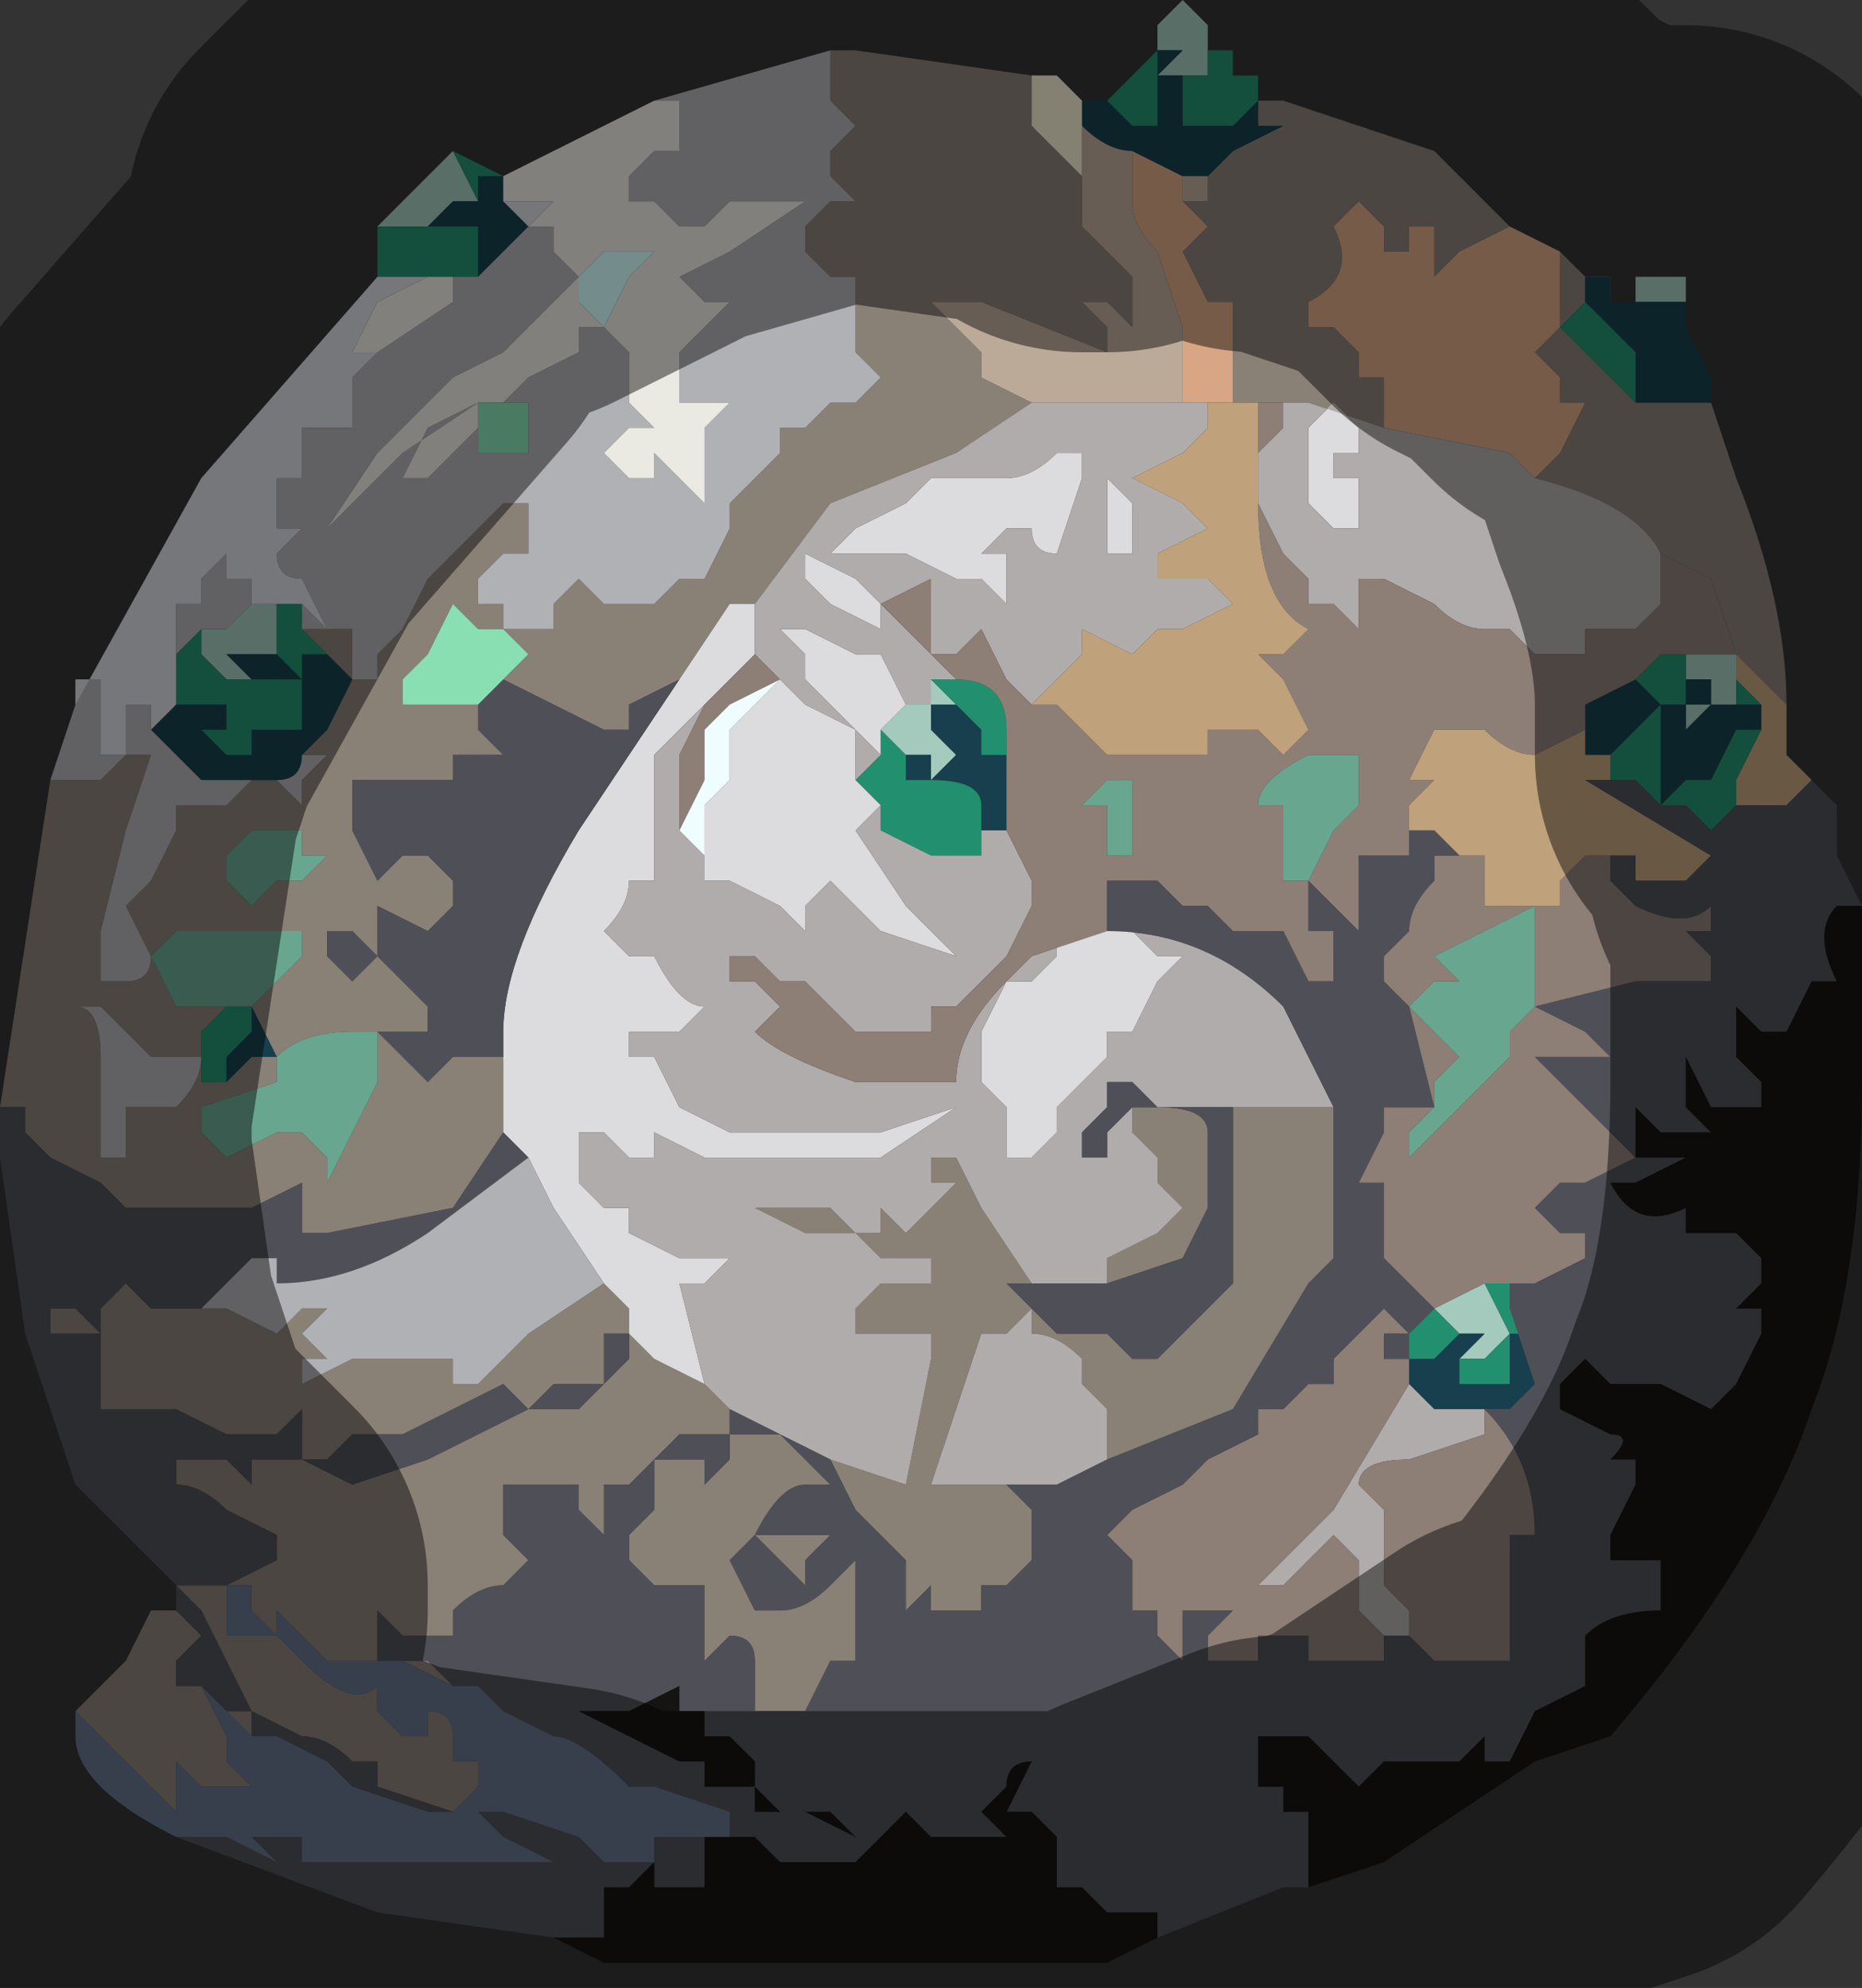 <?xml version="1.0" encoding="UTF-8" standalone="no"?>
<svg xmlns:xlink="http://www.w3.org/1999/xlink" height="3.95px" width="3.7px" xmlns="http://www.w3.org/2000/svg">
  <rect width="100%" height="100%" fill="#333333" stroke="none"/>
  <g transform="matrix(1.0, 0.0, 0.0, 1.0, 1.85, 2.0)">
    <path d="M0.65 -1.8 L0.7 -1.8 1.0 -1.7 1.1 -1.6 1.15 -1.55 1.15 -1.55 1.05 -1.5 1.0 -1.45 1.0 -1.5 1.0 -1.55 0.95 -1.55 0.95 -1.5 0.9 -1.5 0.9 -1.55 0.9 -1.55 0.85 -1.6 0.8 -1.55 0.8 -1.55 Q0.85 -1.45 0.75 -1.4 L0.75 -1.35 0.8 -1.35 0.85 -1.3 0.85 -1.25 0.9 -1.25 0.9 -1.15 0.75 -1.2 0.75 -1.2 0.7 -1.2 0.65 -1.2 0.6 -1.2 0.6 -1.25 0.6 -1.4 0.55 -1.4 0.5 -1.5 0.55 -1.55 0.5 -1.6 0.5 -1.6 0.55 -1.6 0.55 -1.65 0.6 -1.7 0.7 -1.75 0.65 -1.75 0.65 -1.8 M1.25 -1.5 L1.35 -1.4 1.35 -1.45 1.3 -1.45 1.3 -1.4 1.25 -1.35 1.3 -1.3 1.35 -1.25 Q1.35 -1.25 1.4 -1.2 L1.4 -1.2 1.5 -1.2 1.5 -1.2 1.55 -1.2 1.6 -1.05 Q1.7 -0.8 1.7 -0.6 L1.6 -0.7 1.55 -0.85 1.45 -0.9 Q1.4 -1.0 1.2 -1.05 L1.25 -1.1 1.3 -1.2 1.25 -1.2 1.25 -1.2 1.25 -1.25 1.2 -1.3 1.25 -1.35 1.25 -1.45 1.25 -1.5 M-1.7 1.4 L-1.6 1.3 -1.55 1.2 -1.5 1.2 -1.5 1.2 -1.45 1.25 -1.5 1.3 -1.5 1.35 -1.45 1.35 -1.45 1.35 -1.4 1.45 -1.4 1.5 -1.35 1.55 -1.4 1.55 -1.45 1.55 -1.5 1.5 -1.5 1.55 -1.5 1.6 -1.55 1.55 -1.6 1.5 -1.6 1.5 -1.65 1.45 -1.65 1.45 -1.7 1.4 -1.7 1.4 M-1.5 1.15 L-1.5 1.15 -1.5 1.15 -1.4 1.15 -1.3 1.1 -1.3 1.05 -1.4 1.0 Q-1.45 0.95 -1.5 0.95 L-1.5 0.9 -1.45 0.9 -1.4 0.9 -1.35 0.95 -1.35 0.9 -1.3 0.9 -1.25 0.9 -1.25 0.9 -1.25 0.8 -1.3 0.85 -1.35 0.85 -1.4 0.85 -1.5 0.8 -1.55 0.8 -1.65 0.8 -1.65 0.65 -1.7 0.65 -1.75 0.65 -1.75 0.6 -1.7 0.6 -1.7 0.6 -1.65 0.65 -1.65 0.6 -1.6 0.55 -1.55 0.6 -1.55 0.6 -1.45 0.6 -1.4 0.6 -1.3 0.65 -1.25 0.6 -1.2 0.6 -1.25 0.65 -1.25 0.65 -1.2 0.7 -1.3 0.7 -1.3 0.7 -1.25 0.7 -1.25 0.75 -1.15 0.7 -1.1 0.7 -1.1 0.7 -1.05 0.7 -1.0 0.7 -0.95 0.7 -0.95 0.75 -0.9 0.75 -0.8 0.65 -0.65 0.55 -0.6 0.6 -0.6 0.65 -0.65 0.65 -0.65 0.7 -0.65 0.75 -0.7 0.75 -0.75 0.75 -0.8 0.8 -0.85 0.75 -0.95 0.8 -1.05 0.85 -1.1 0.85 -1.15 0.85 -1.2 0.9 -1.2 0.9 -1.25 0.9 -1.15 0.95 -1.0 0.9 -0.8 0.8 -0.7 0.8 -0.65 0.75 -0.6 0.7 -0.6 0.65 -0.55 0.7 -0.45 0.75 -0.4 0.8 -0.4 0.85 -0.5 0.85 -0.55 0.9 -0.6 0.95 Q-0.65 0.95 -0.65 0.95 L-0.65 1.05 -0.7 1.0 -0.7 0.95 -0.75 0.95 -0.75 0.95 -0.85 0.95 -0.85 1.0 -0.85 1.05 -0.8 1.1 -0.85 1.15 -0.85 1.15 Q-0.9 1.15 -0.95 1.2 L-0.95 1.25 -1.0 1.25 -1.05 1.25 -1.1 1.2 -1.1 1.3 -1.1 1.3 -1.15 1.3 -1.2 1.3 -1.25 1.25 -1.3 1.2 -1.3 1.25 -1.35 1.2 -1.35 1.15 -1.4 1.15 -1.4 1.25 -1.3 1.25 -1.25 1.3 Q-1.15 1.4 -1.1 1.35 L-1.1 1.4 -1.05 1.45 -1.0 1.45 -1.0 1.4 Q-0.95 1.4 -0.95 1.45 L-0.95 1.45 -0.95 1.5 -0.9 1.5 -0.9 1.55 -0.95 1.6 -1.1 1.55 -1.1 1.5 -1.15 1.5 Q-1.2 1.45 -1.25 1.45 L-1.35 1.4 -1.35 1.45 -1.4 1.4 -1.35 1.4 -1.45 1.2 -1.5 1.15 M-1.85 0.2 L-1.75 -0.45 -1.65 -0.45 -1.6 -0.5 -1.55 -0.5 -1.6 -0.35 -1.65 -0.15 -1.65 -0.1 -1.65 -0.05 -1.6 -0.05 Q-1.55 -0.05 -1.55 -0.1 L-1.6 -0.2 -1.55 -0.25 -1.55 -0.25 -1.5 -0.35 -1.5 -0.4 -1.45 -0.4 -1.4 -0.4 -1.35 -0.45 -1.35 -0.45 -1.3 -0.45 -1.3 -0.45 -1.25 -0.4 -1.25 -0.45 -1.2 -0.5 -1.25 -0.5 -1.2 -0.55 -1.15 -0.65 -1.2 -0.7 -1.2 -0.7 -1.25 -0.75 -1.2 -0.75 -1.2 -0.75 -1.15 -0.75 -1.15 -0.65 -1.1 -0.65 -1.1 -0.7 -1.05 -0.75 -1.0 -0.85 -0.9 -0.95 -0.85 -1.0 -0.8 -1.0 -0.8 -0.9 -0.85 -0.9 -0.9 -0.85 -0.9 -0.8 -0.85 -0.8 -0.85 -0.8 -0.85 -0.75 -0.75 -0.75 -0.75 -0.8 -0.7 -0.85 -0.65 -0.8 Q-0.6 -0.8 -0.55 -0.8 L-0.55 -0.8 -0.5 -0.85 -0.45 -0.85 -0.4 -0.95 -0.4 -1.0 -0.35 -1.05 -0.3 -1.1 -0.3 -1.15 -0.25 -1.15 -0.2 -1.2 -0.2 -1.2 -0.15 -1.2 -0.1 -1.25 -0.15 -1.3 -0.15 -1.35 -0.15 -1.45 -0.2 -1.45 -0.25 -1.5 -0.25 -1.55 -0.2 -1.6 -0.15 -1.6 -0.2 -1.65 -0.2 -1.7 -0.15 -1.75 -0.2 -1.8 -0.2 -1.9 -0.15 -1.9 0.2 -1.85 0.2 -1.75 0.25 -1.7 0.3 -1.65 0.3 -1.55 0.35 -1.5 0.4 -1.45 0.4 -1.4 0.4 -1.35 0.35 -1.4 0.3 -1.4 0.35 -1.35 0.35 -1.3 0.1 -1.4 0.0 -1.4 0.0 -1.4 0.1 -1.3 0.1 -1.25 0.2 -1.2 0.2 -1.2 0.05 -1.1 -0.2 -1.0 -0.35 -0.8 -0.4 -0.8 -0.5 -0.65 -0.6 -0.6 -0.6 -0.55 -0.65 -0.55 -0.85 -0.65 -0.9 -0.6 -0.9 -0.55 -0.85 -0.5 -0.95 -0.5 -0.95 -0.45 -1.0 -0.45 -1.05 -0.45 -1.1 -0.45 -1.1 -0.45 -1.15 -0.45 -1.15 -0.35 -1.15 -0.35 -1.1 -0.25 -1.05 -0.3 -1.0 -0.3 -0.95 -0.25 -0.95 -0.2 -1.0 -0.15 -1.1 -0.2 -1.1 -0.1 -1.15 -0.15 -1.2 -0.15 -1.2 -0.1 -1.15 -0.05 -1.1 -0.1 -1.05 -0.05 Q-1.0 0.0 -1.0 0.0 L-1.0 0.05 -1.0 0.05 -1.1 0.05 -1.05 0.1 -1.0 0.15 -0.95 0.1 -0.9 0.1 -0.85 0.1 -0.85 0.25 -0.95 0.4 -1.2 0.45 -1.25 0.45 -1.25 0.35 -1.25 0.35 -1.35 0.4 -1.5 0.4 -1.55 0.4 -1.6 0.4 -1.65 0.35 -1.75 0.3 -1.8 0.25 -1.8 0.2 -1.85 0.2 -1.85 0.2 M-0.2 0.9 L-0.05 0.95 0.0 0.7 0.0 0.65 -0.1 0.65 -0.15 0.65 -0.15 0.6 -0.1 0.55 -0.05 0.55 0.0 0.55 0.0 0.5 -0.1 0.5 -0.15 0.45 -0.25 0.45 -0.35 0.4 -0.2 0.4 -0.15 0.45 -0.15 0.45 -0.1 0.45 -0.1 0.4 -0.05 0.45 0.05 0.35 0.0 0.35 0.0 0.3 0.05 0.3 0.1 0.4 0.2 0.55 0.25 0.55 0.3 0.55 0.35 0.55 0.35 0.5 0.45 0.45 0.5 0.4 0.45 0.35 0.45 0.3 0.4 0.25 0.4 0.2 0.45 0.2 Q0.55 0.2 0.55 0.25 L0.55 0.4 0.5 0.5 0.35 0.55 0.3 0.55 0.2 0.55 0.15 0.55 0.2 0.6 0.25 0.65 0.35 0.65 0.4 0.7 0.45 0.7 0.5 0.65 0.55 0.6 0.6 0.55 0.6 0.5 0.6 0.4 0.6 0.3 0.6 0.2 0.7 0.2 0.75 0.2 0.8 0.2 0.8 0.5 0.75 0.55 0.6 0.8 0.35 0.9 0.35 0.8 0.3 0.75 0.3 0.7 Q0.25 0.65 0.2 0.65 L0.2 0.6 0.15 0.65 0.1 0.65 0.05 0.8 0.0 0.95 0.1 0.95 0.15 0.95 0.2 1.0 0.2 1.1 0.15 1.15 0.1 1.15 0.1 1.2 0.0 1.2 0.0 1.15 -0.05 1.2 -0.05 1.1 -0.1 1.05 -0.15 1.0 -0.2 0.9 M-1.55 -0.5 L-1.55 -0.5 M-1.35 0.0 L-1.3 -0.05 -1.25 -0.1 -1.25 -0.15 -1.35 -0.15 -1.4 -0.15 -1.45 -0.15 -1.5 -0.15 -1.5 -0.15 -1.55 -0.1 -1.5 0.0 -1.45 0.0 -1.4 0.0 -1.45 0.05 -1.45 0.1 -1.45 0.15 -1.4 0.15 -1.35 0.1 -1.3 0.1 -1.35 0.0 -1.35 0.0 M-1.45 0.1 L-1.45 0.1 -1.55 0.1 -1.55 0.1 -1.6 0.05 -1.65 0.0 -1.7 0.0 Q-1.65 0.0 -1.65 0.1 L-1.65 0.3 -1.6 0.3 -1.6 0.2 -1.5 0.2 Q-1.45 0.15 -1.45 0.1 M-1.35 -0.35 L-1.4 -0.3 -1.4 -0.25 -1.35 -0.2 -1.35 -0.2 -1.3 -0.25 -1.25 -0.25 -1.2 -0.3 -1.25 -0.3 -1.25 -0.35 -1.3 -0.35 -1.35 -0.35 M-1.05 -0.6 L-1.0 -0.6 -0.95 -0.6 -0.9 -0.6 -0.85 -0.65 -0.8 -0.7 -0.8 -0.7 -0.85 -0.75 -0.9 -0.75 -0.9 -0.75 -0.95 -0.8 -0.95 -0.8 -1.0 -0.7 -1.0 -0.7 -1.05 -0.65 -1.05 -0.6 M-0.3 0.85 L-0.25 0.9 -0.2 0.95 -0.25 0.95 Q-0.3 0.95 -0.35 1.05 L-0.4 1.1 -0.35 1.2 -0.3 1.2 Q-0.25 1.2 -0.2 1.15 L-0.15 1.1 -0.15 1.2 -0.15 1.3 -0.2 1.3 -0.25 1.4 -0.25 1.4 -0.35 1.4 -0.35 1.35 -0.35 1.3 Q-0.35 1.25 -0.4 1.25 L-0.45 1.3 -0.45 1.15 -0.45 1.15 -0.5 1.15 -0.55 1.15 -0.55 1.15 -0.6 1.1 -0.6 1.05 -0.55 1.0 -0.55 0.9 -0.55 0.9 -0.5 0.9 -0.45 0.9 -0.45 0.95 -0.4 0.9 -0.4 0.85 -0.35 0.85 -0.3 0.85 M-1.05 1.3 L-1.0 1.3 -0.95 1.35 -0.95 1.35 -1.05 1.3 M-0.25 1.05 Q-0.25 1.05 -0.2 1.05 L-0.25 1.1 -0.25 1.15 -0.3 1.1 -0.35 1.05 -0.3 1.05 -0.25 1.05 M-1.2 0.3 L-1.2 0.35 -1.15 0.25 -1.15 0.25 -1.1 0.15 -1.1 0.05 -1.15 0.05 Q-1.25 0.05 -1.3 0.1 L-1.3 0.15 -1.45 0.2 -1.45 0.25 -1.4 0.3 -1.3 0.25 -1.25 0.25 -1.25 0.25 -1.2 0.3" fill="#898076" fill-rule="evenodd" stroke="none"/>
    <path d="M1.15 -1.55 L1.25 -1.5 1.25 -1.5 1.25 -1.45 1.25 -1.35 1.2 -1.3 1.25 -1.25 1.25 -1.2 1.25 -1.2 1.3 -1.2 1.25 -1.1 1.2 -1.05 1.15 -1.1 0.9 -1.15 0.9 -1.25 0.85 -1.25 0.85 -1.3 0.8 -1.35 0.75 -1.35 0.75 -1.4 Q0.85 -1.45 0.8 -1.55 L0.8 -1.55 0.85 -1.6 0.9 -1.55 0.9 -1.55 0.9 -1.5 0.95 -1.5 0.95 -1.55 1.0 -1.55 1.0 -1.5 1.0 -1.45 1.05 -1.5 1.15 -1.55 1.15 -1.55 M0.5 -1.6 L0.5 -1.6 0.55 -1.55 0.5 -1.5 0.55 -1.4 0.6 -1.4 0.6 -1.25 0.6 -1.2 0.55 -1.2 0.5 -1.2 0.5 -1.2 0.5 -1.35 0.45 -1.5 Q0.4 -1.55 0.4 -1.6 L0.4 -1.7 0.5 -1.65 0.5 -1.6" fill="#d8a685" fill-rule="evenodd" stroke="none"/>
    <path d="M1.4 -1.4 L1.4 -1.45 1.5 -1.45 1.5 -1.45 1.5 -1.4 1.45 -1.4 1.4 -1.4 1.4 -1.4 M-1.1 -1.55 L-1.05 -1.6 -0.95 -1.7 -0.95 -1.7 -0.9 -1.6 -0.9 -1.6 -0.95 -1.6 -0.95 -1.6 -1.0 -1.55 -1.0 -1.55 -1.1 -1.55 M0.45 -1.95 L0.5 -2.0 0.55 -1.95 0.55 -1.9 0.55 -1.85 0.45 -1.85 0.5 -1.9 0.5 -1.9 Q0.45 -1.9 0.45 -1.9 L0.45 -1.95 M1.5 -0.7 L1.55 -0.7 1.6 -0.7 1.6 -0.65 1.6 -0.6 1.55 -0.6 1.55 -0.6 1.5 -0.55 1.5 -0.6 1.5 -0.6 1.55 -0.6 1.55 -0.65 1.5 -0.65 1.5 -0.6 1.5 -0.6 1.5 -0.65 1.5 -0.7 M0.0 -0.65 L0.05 -0.6 0.0 -0.6 0.0 -0.55 0.05 -0.5 0.05 -0.5 0.05 -0.5 0.0 -0.45 0.0 -0.5 -0.05 -0.5 -0.05 -0.5 -0.05 -0.5 -0.1 -0.55 -0.1 -0.55 -0.05 -0.6 0.0 -0.6 0.0 -0.65 M1.0 0.6 L1.1 0.55 1.15 0.65 1.1 0.7 1.05 0.7 1.1 0.65 1.05 0.65 1.0 0.6 M-1.45 -0.75 L-1.4 -0.75 -1.35 -0.8 -1.3 -0.8 -1.3 -0.75 -1.3 -0.7 -1.35 -0.7 -1.35 -0.7 -1.4 -0.7 -1.35 -0.65 -1.35 -0.65 -1.4 -0.65 -1.45 -0.7 -1.45 -0.75" fill="#a4c9bd" fill-rule="evenodd" stroke="none"/>
    <path d="M1.35 -1.4 L1.4 -1.4 1.4 -1.4 1.45 -1.4 1.5 -1.4 1.5 -1.45 1.5 -1.35 1.55 -1.25 1.55 -1.2 1.5 -1.2 1.5 -1.2 1.4 -1.2 1.4 -1.2 1.4 -1.3 1.35 -1.35 1.35 -1.35 1.3 -1.4 1.3 -1.45 1.35 -1.45 1.35 -1.4 M-0.85 -1.65 L-0.85 -1.65 -0.85 -1.6 -0.8 -1.55 -0.8 -1.55 -0.85 -1.5 -0.9 -1.45 -0.9 -1.5 -0.9 -1.55 -1.0 -1.55 -1.0 -1.55 -0.95 -1.6 -0.95 -1.6 -0.9 -1.6 -0.9 -1.6 -0.9 -1.65 -0.85 -1.65 M0.65 -1.8 L0.65 -1.8 0.65 -1.75 0.7 -1.75 0.6 -1.7 0.55 -1.65 0.55 -1.65 0.5 -1.65 0.4 -1.7 0.4 -1.7 Q0.35 -1.7 0.3 -1.75 L0.3 -1.8 0.35 -1.8 0.35 -1.8 0.4 -1.75 0.45 -1.75 0.45 -1.8 0.45 -1.9 Q0.45 -1.9 0.5 -1.9 L0.5 -1.9 0.45 -1.85 0.45 -1.85 0.5 -1.85 0.5 -1.8 0.5 -1.75 0.55 -1.75 0.55 -1.75 0.6 -1.75 0.65 -1.8 0.65 -1.8 M0.15 -0.55 L0.15 -0.4 0.15 -0.35 0.1 -0.35 0.1 -0.3 0.1 -0.4 Q0.1 -0.45 0.0 -0.45 -0.05 -0.45 -0.05 -0.45 L-0.05 -0.5 -0.05 -0.5 0.0 -0.5 0.0 -0.45 0.05 -0.5 0.05 -0.5 0.05 -0.5 0.0 -0.55 0.0 -0.6 0.05 -0.6 0.05 -0.6 0.1 -0.55 0.1 -0.5 0.15 -0.5 0.15 -0.55 M1.3 -0.55 L1.3 -0.6 1.4 -0.65 1.4 -0.65 1.4 -0.65 1.45 -0.6 1.5 -0.6 1.5 -0.6 1.5 -0.55 1.55 -0.6 1.55 -0.6 1.6 -0.6 1.6 -0.6 1.65 -0.6 1.65 -0.55 1.6 -0.55 1.55 -0.45 1.5 -0.45 1.45 -0.4 1.5 -0.4 1.45 -0.4 1.45 -0.45 1.45 -0.5 1.45 -0.55 1.45 -0.6 1.4 -0.55 1.4 -0.55 1.35 -0.5 1.35 -0.5 1.3 -0.5 1.3 -0.55 M1.5 -0.6 L1.5 -0.6 1.5 -0.65 1.55 -0.65 1.55 -0.6 1.5 -0.6 1.5 -0.6 M1.15 0.55 L1.15 0.6 1.2 0.75 1.15 0.8 1.1 0.8 1.0 0.8 0.95 0.75 0.95 0.7 1.0 0.7 1.05 0.65 1.1 0.65 1.05 0.7 1.05 0.75 1.1 0.75 1.15 0.75 1.15 0.65 1.2 0.65 1.15 0.6 1.15 0.55 M-1.2 -0.7 L-1.2 -0.7 -1.15 -0.65 -1.2 -0.55 -1.25 -0.5 Q-1.25 -0.45 -1.3 -0.45 L-1.35 -0.45 -1.45 -0.45 -1.55 -0.55 -1.5 -0.6 -1.5 -0.6 -1.5 -0.6 -1.4 -0.6 -1.4 -0.55 -1.45 -0.55 -1.4 -0.5 -1.4 -0.5 -1.35 -0.5 -1.35 -0.55 -1.3 -0.55 -1.25 -0.55 -1.25 -0.65 -1.3 -0.65 -1.35 -0.65 -1.4 -0.7 -1.35 -0.7 -1.35 -0.7 -1.3 -0.7 -1.3 -0.7 -1.25 -0.65 -1.25 -0.7 -1.2 -0.7 M-1.35 0.0 L-1.3 0.1 -1.35 0.1 -1.4 0.15 -1.4 0.1 -1.35 0.05 -1.35 0.05 -1.35 0.0" fill="#173f4d" fill-rule="evenodd" stroke="none"/>
    <path d="M-1.1 -1.45 L-1.1 -1.55 -1.0 -1.55 -1.0 -1.55 -1.0 -1.55 -0.9 -1.55 -0.9 -1.5 -0.9 -1.45 -0.9 -1.45 -0.95 -1.45 -1.0 -1.45 -1.1 -1.45 -1.1 -1.45 M-0.95 -1.7 L-0.85 -1.65 -0.9 -1.65 -0.9 -1.6 -0.9 -1.6 -0.9 -1.6 -0.95 -1.7 -0.95 -1.7 M0.35 -1.8 L0.35 -1.8 0.4 -1.85 0.45 -1.9 0.45 -1.95 0.45 -1.9 0.45 -1.8 0.45 -1.75 0.4 -1.75 0.35 -1.8 0.35 -1.8 0.35 -1.8 M0.55 -1.9 L0.6 -1.9 0.6 -1.85 0.65 -1.85 0.65 -1.8 0.65 -1.8 0.6 -1.75 0.55 -1.75 0.55 -1.75 0.5 -1.75 0.5 -1.8 0.5 -1.85 0.45 -1.85 0.45 -1.85 0.55 -1.85 0.55 -1.9 M1.3 -1.45 L1.3 -1.4 1.35 -1.35 1.35 -1.35 1.4 -1.3 1.4 -1.2 Q1.35 -1.25 1.35 -1.25 L1.3 -1.3 1.25 -1.35 1.3 -1.4 1.3 -1.45 M0.05 -0.65 Q0.15 -0.65 0.15 -0.55 L0.15 -0.55 0.15 -0.5 0.1 -0.5 0.1 -0.55 0.05 -0.6 0.05 -0.6 0.0 -0.65 0.05 -0.65 M1.4 -0.65 L1.45 -0.7 1.5 -0.7 1.5 -0.65 1.5 -0.6 1.5 -0.6 1.45 -0.6 1.4 -0.65 1.4 -0.65 M0.1 -0.3 L0.05 -0.3 0.0 -0.3 -0.1 -0.35 -0.1 -0.4 -0.15 -0.45 -0.15 -0.45 -0.1 -0.5 -0.1 -0.5 -0.1 -0.55 -0.05 -0.5 -0.05 -0.5 -0.05 -0.45 Q-0.05 -0.45 0.0 -0.45 0.1 -0.45 0.1 -0.4 L0.1 -0.3 M1.35 -0.45 L1.35 -0.45 1.35 -0.5 1.35 -0.5 1.4 -0.55 1.4 -0.55 1.45 -0.6 1.45 -0.55 1.45 -0.5 1.45 -0.45 1.45 -0.4 1.45 -0.4 1.4 -0.45 1.35 -0.45 M1.1 0.55 L1.15 0.55 1.15 0.6 1.2 0.65 1.15 0.65 1.15 0.75 1.1 0.75 1.05 0.75 1.05 0.7 1.1 0.7 1.15 0.65 1.1 0.55 M1.6 -0.65 L1.65 -0.6 1.6 -0.6 1.6 -0.6 1.6 -0.65 M1.65 -0.55 L1.65 -0.55 1.6 -0.45 1.6 -0.4 1.6 -0.4 Q1.55 -0.35 1.55 -0.35 L1.5 -0.4 1.5 -0.4 1.45 -0.4 1.5 -0.45 1.55 -0.45 1.6 -0.55 1.65 -0.55 M1.5 -0.55 L1.5 -0.6 1.5 -0.55 M1.05 0.65 L1.0 0.7 0.95 0.7 0.95 0.65 1.0 0.6 1.05 0.65 M-1.25 -0.75 L-1.2 -0.7 -1.25 -0.7 -1.25 -0.65 -1.3 -0.7 -1.3 -0.7 -1.3 -0.75 -1.3 -0.8 -1.25 -0.8 -1.25 -0.75 M-1.5 -0.65 L-1.5 -0.7 -1.45 -0.75 -1.45 -0.7 -1.4 -0.65 -1.35 -0.65 -1.35 -0.65 -1.3 -0.65 -1.25 -0.65 -1.25 -0.55 -1.3 -0.55 -1.35 -0.55 -1.35 -0.5 -1.4 -0.5 -1.4 -0.5 -1.45 -0.55 -1.4 -0.55 -1.4 -0.6 -1.5 -0.6 -1.5 -0.6 -1.5 -0.65 -1.5 -0.65 M-1.3 -0.8 L-1.3 -0.8 M-1.35 0.0 L-1.35 0.0 -1.35 0.05 -1.35 0.05 -1.4 0.1 -1.4 0.15 -1.45 0.15 -1.45 0.1 -1.45 0.05 -1.4 0.0 -1.4 0.0 -1.35 0.0 M-1.45 0.1 L-1.45 0.1" fill="#228f6e" fill-rule="evenodd" stroke="none"/>
    <path d="M0.3 -1.8 L0.35 -1.8 0.3 -1.8 0.3 -1.8 M0.55 -1.65 L0.55 -1.6 0.5 -1.6 0.5 -1.65 0.55 -1.65 0.55 -1.65 M0.3 -1.75 Q0.35 -1.7 0.4 -1.7 L0.4 -1.7 0.4 -1.6 Q0.4 -1.55 0.45 -1.5 L0.5 -1.35 0.5 -1.2 0.3 -1.2 0.2 -1.2 0.2 -1.2 0.1 -1.25 0.1 -1.3 0.0 -1.4 0.0 -1.4 0.1 -1.4 0.35 -1.3 0.35 -1.35 0.3 -1.4 0.35 -1.4 0.4 -1.35 0.4 -1.4 0.4 -1.45 0.35 -1.5 0.3 -1.55 0.3 -1.65 0.3 -1.75 M0.35 -1.8 L0.35 -1.8" fill="#bcaa99" fill-rule="evenodd" stroke="none"/>
    <path d="M0.2 -1.85 L0.25 -1.85 0.3 -1.8 0.3 -1.75 0.3 -1.65 0.25 -1.7 0.2 -1.75 0.2 -1.85 M0.3 -1.8 L0.3 -1.8" fill="#f1ebd0" fill-rule="evenodd" stroke="none"/>
    <path d="M0.85 -1.15 L0.85 -1.1 0.8 -1.1 0.8 -1.05 0.85 -1.05 0.85 -0.95 0.8 -0.95 0.75 -1.0 0.75 -1.1 0.75 -1.15 0.8 -1.2 0.85 -1.15 M0.35 -1.05 L0.35 -1.05 0.4 -1.0 0.4 -1.0 0.4 -0.9 0.35 -0.9 0.35 -0.9 0.35 -1.05 M0.3 -1.05 L0.3 -1.05 0.25 -0.9 Q0.2 -0.9 0.2 -0.95 L0.15 -0.95 0.15 -0.95 0.1 -0.9 0.15 -0.9 0.15 -0.85 0.15 -0.8 0.1 -0.85 0.05 -0.85 -0.05 -0.9 -0.1 -0.9 -0.2 -0.9 -0.15 -0.95 -0.05 -1.0 -0.05 -1.0 0.0 -1.05 0.05 -1.05 0.1 -1.05 0.15 -1.05 Q0.2 -1.05 0.25 -1.1 L0.3 -1.1 0.3 -1.05 M-0.1 -0.4 L-0.15 -0.35 -0.05 -0.2 0.05 -0.1 -0.1 -0.15 -0.2 -0.25 -0.25 -0.2 -0.25 -0.15 -0.3 -0.2 -0.4 -0.25 -0.45 -0.25 -0.45 -0.3 -0.45 -0.4 -0.4 -0.45 -0.4 -0.55 -0.35 -0.6 -0.35 -0.6 -0.3 -0.65 -0.3 -0.65 -0.25 -0.6 -0.15 -0.55 -0.15 -0.45 -0.15 -0.45 -0.1 -0.4 M-0.4 -0.65 L-0.4 -0.65 -0.45 -0.6 -0.5 -0.55 -0.55 -0.5 -0.55 -0.35 Q-0.55 -0.3 -0.55 -0.25 L-0.55 -0.25 -0.55 -0.25 -0.6 -0.25 Q-0.6 -0.2 -0.65 -0.15 L-0.6 -0.1 -0.55 -0.1 Q-0.5 0.0 -0.45 0.0 L-0.5 0.05 -0.6 0.05 -0.6 0.1 -0.55 0.1 -0.5 0.2 -0.4 0.25 -0.3 0.25 -0.2 0.25 -0.1 0.25 0.05 0.2 -0.1 0.3 -0.3 0.3 -0.45 0.3 -0.55 0.25 -0.55 0.3 -0.6 0.3 -0.65 0.25 -0.7 0.25 -0.7 0.35 -0.65 0.4 -0.6 0.4 -0.6 0.45 -0.5 0.5 -0.45 0.5 -0.45 0.5 -0.4 0.5 -0.45 0.55 -0.5 0.55 -0.45 0.75 -0.55 0.7 -0.6 0.65 -0.6 0.6 -0.65 0.55 -0.75 0.4 -0.8 0.3 -0.85 0.25 -0.85 0.1 -0.85 0.05 Q-0.85 -0.1 -0.7 -0.35 L-0.6 -0.5 -0.5 -0.65 -0.4 -0.8 -0.35 -0.8 -0.35 -0.8 -0.35 -0.75 -0.35 -0.75 -0.35 -0.7 -0.35 -0.7 -0.4 -0.65 -0.4 -0.65 M-0.1 -0.55 L-0.1 -0.5 -0.2 -0.6 -0.25 -0.65 -0.25 -0.7 -0.3 -0.75 -0.3 -0.75 -0.25 -0.75 -0.15 -0.7 -0.1 -0.7 -0.05 -0.6 -0.05 -0.6 -0.1 -0.55 -0.1 -0.55 M0.2 -0.05 L0.2 -0.05 0.25 -0.1 0.25 -0.15 0.3 -0.15 0.35 -0.15 0.35 -0.15 0.4 -0.15 0.4 -0.15 0.45 -0.1 0.5 -0.1 0.45 -0.05 0.4 0.05 0.35 0.05 0.35 0.1 0.3 0.15 0.25 0.2 0.25 0.25 0.2 0.3 0.15 0.3 0.15 0.2 0.1 0.15 0.1 0.05 0.15 -0.05 0.2 -0.05 M-0.15 -0.85 L-0.15 -0.85 -0.1 -0.8 -0.1 -0.75 -0.2 -0.8 -0.2 -0.8 -0.25 -0.85 -0.25 -0.9 -0.15 -0.85" fill="#dcdbde" fill-rule="evenodd" stroke="none"/>
    <path d="M0.7 -1.2 L0.75 -1.2 0.75 -1.2 0.9 -1.15 1.15 -1.1 1.2 -1.05 Q1.4 -1.0 1.45 -0.9 L1.45 -0.8 1.4 -0.75 1.35 -0.75 1.3 -0.75 1.3 -0.7 1.25 -0.7 1.2 -0.7 1.15 -0.75 1.15 -0.75 1.1 -0.75 Q1.05 -0.75 1.0 -0.8 L0.9 -0.85 0.85 -0.85 0.85 -0.75 0.8 -0.8 0.75 -0.8 0.75 -0.85 0.7 -0.9 0.65 -1.0 0.65 -1.1 0.7 -1.15 0.7 -1.2 M0.5 -1.2 L0.5 -1.2 0.55 -1.2 0.6 -1.2 0.55 -1.2 0.55 -1.15 0.5 -1.1 0.4 -1.05 0.5 -1.0 0.55 -0.95 0.45 -0.9 0.45 -0.85 0.55 -0.85 0.6 -0.8 0.5 -0.75 0.45 -0.75 0.4 -0.7 0.3 -0.75 0.3 -0.7 0.25 -0.65 0.2 -0.6 0.2 -0.6 0.15 -0.65 0.1 -0.75 0.05 -0.7 0.0 -0.7 0.0 -0.8 0.0 -0.85 -0.1 -0.8 -0.05 -0.75 0.0 -0.7 0.05 -0.65 0.05 -0.65 0.0 -0.65 0.0 -0.6 -0.05 -0.6 -0.05 -0.6 -0.1 -0.7 -0.15 -0.7 -0.25 -0.75 -0.3 -0.75 -0.3 -0.75 -0.25 -0.7 -0.25 -0.65 -0.2 -0.6 -0.1 -0.5 -0.1 -0.5 -0.15 -0.45 -0.15 -0.55 -0.25 -0.6 -0.3 -0.65 -0.35 -0.7 -0.35 -0.7 -0.35 -0.7 -0.35 -0.75 -0.35 -0.75 -0.35 -0.8 -0.35 -0.8 -0.2 -1.0 0.05 -1.1 0.2 -1.2 0.3 -1.2 0.5 -1.2 M0.85 -1.15 L0.8 -1.2 0.75 -1.15 0.75 -1.1 0.75 -1.0 0.8 -0.95 0.85 -0.95 0.85 -1.05 0.8 -1.05 0.8 -1.1 0.85 -1.1 0.85 -1.15 M0.3 -1.05 L0.3 -1.1 0.25 -1.1 Q0.2 -1.05 0.15 -1.05 L0.1 -1.05 0.05 -1.05 0.0 -1.05 -0.05 -1.0 -0.05 -1.0 -0.15 -0.95 -0.2 -0.9 -0.1 -0.9 -0.05 -0.9 0.05 -0.85 0.1 -0.85 0.15 -0.8 0.15 -0.85 0.15 -0.9 0.1 -0.9 0.15 -0.95 0.15 -0.95 0.2 -0.95 Q0.2 -0.9 0.25 -0.9 L0.3 -1.05 0.3 -1.05 M0.35 -1.05 L0.35 -0.9 0.35 -0.9 0.4 -0.9 0.4 -1.0 0.4 -1.0 0.35 -1.05 0.35 -1.05 M0.15 -0.35 L0.15 -0.35 0.2 -0.25 0.2 -0.2 0.15 -0.1 0.1 -0.05 0.05 0.0 0.0 0.0 0.0 0.05 -0.05 0.05 -0.05 0.05 Q-0.15 0.05 -0.15 0.05 L-0.2 0.0 -0.25 -0.05 -0.3 -0.05 -0.3 -0.05 -0.35 -0.1 -0.35 -0.1 -0.4 -0.1 -0.4 -0.05 -0.35 -0.05 -0.3 0.0 -0.35 0.05 -0.35 0.05 Q-0.3 0.1 -0.15 0.15 L0.0 0.15 0.05 0.15 Q0.05 0.05 0.15 -0.05 L0.2 -0.1 0.2 -0.1 0.35 -0.15 Q0.55 -0.15 0.7 0.0 L0.8 0.2 0.75 0.2 0.7 0.2 0.6 0.2 0.55 0.2 0.5 0.2 0.45 0.2 0.4 0.15 0.35 0.15 0.35 0.2 0.3 0.25 0.3 0.3 0.35 0.3 0.35 0.25 0.4 0.2 0.4 0.25 0.45 0.3 0.45 0.35 0.5 0.4 0.45 0.45 0.35 0.5 0.35 0.55 0.3 0.55 0.25 0.55 0.2 0.55 0.1 0.4 0.05 0.3 0.0 0.3 0.0 0.35 0.05 0.35 -0.05 0.45 -0.1 0.4 -0.1 0.45 -0.15 0.45 -0.15 0.45 -0.2 0.4 -0.35 0.4 -0.25 0.45 -0.15 0.45 -0.1 0.5 0.0 0.5 0.0 0.55 -0.05 0.55 -0.1 0.55 -0.15 0.6 -0.15 0.65 -0.1 0.65 0.0 0.65 0.0 0.7 -0.05 0.95 -0.2 0.9 -0.2 0.9 -0.4 0.8 -0.45 0.75 -0.5 0.55 -0.45 0.55 -0.4 0.5 -0.45 0.5 -0.45 0.5 -0.5 0.5 -0.6 0.45 -0.6 0.4 -0.65 0.4 -0.7 0.35 -0.7 0.25 -0.65 0.25 -0.6 0.3 -0.55 0.3 -0.55 0.25 -0.45 0.3 -0.3 0.3 -0.1 0.3 0.05 0.2 -0.1 0.25 -0.2 0.25 -0.3 0.25 -0.4 0.25 -0.5 0.2 -0.55 0.1 -0.6 0.1 -0.6 0.05 -0.5 0.05 -0.45 0.0 Q-0.5 0.0 -0.55 -0.1 L-0.6 -0.1 -0.65 -0.15 Q-0.6 -0.2 -0.6 -0.25 L-0.55 -0.25 -0.55 -0.25 -0.55 -0.25 Q-0.55 -0.3 -0.55 -0.35 L-0.55 -0.5 -0.5 -0.55 -0.45 -0.6 -0.4 -0.65 -0.4 -0.65 -0.45 -0.6 -0.5 -0.5 -0.5 -0.35 -0.45 -0.3 -0.45 -0.25 -0.4 -0.25 -0.3 -0.2 -0.25 -0.15 -0.25 -0.2 -0.2 -0.25 -0.1 -0.15 0.05 -0.1 -0.05 -0.2 -0.15 -0.35 -0.1 -0.4 -0.1 -0.35 0.0 -0.3 0.05 -0.3 0.1 -0.3 0.1 -0.35 0.15 -0.35 M0.05 -0.1 L0.05 -0.1 0.1 -0.1 0.05 -0.1 M-0.45 -0.3 L-0.45 -0.3 M0.2 -0.05 L0.15 -0.05 0.1 0.05 0.1 0.15 0.15 0.2 0.15 0.3 0.2 0.3 0.25 0.25 0.25 0.2 0.3 0.15 0.35 0.1 0.35 0.05 0.4 0.05 0.45 -0.05 0.5 -0.1 0.45 -0.1 0.4 -0.15 0.4 -0.15 0.35 -0.15 0.35 -0.15 0.3 -0.15 0.25 -0.15 0.25 -0.1 0.2 -0.05 0.2 -0.05 M0.95 0.75 L1.0 0.8 1.1 0.8 1.1 0.85 0.95 0.9 Q0.85 0.9 0.85 0.95 L0.9 1.0 0.9 1.15 0.95 1.2 0.95 1.25 0.9 1.25 0.85 1.2 0.85 1.1 0.8 1.05 0.75 1.1 0.7 1.15 0.65 1.15 0.8 1.0 0.95 0.75 M0.35 0.9 L0.25 0.95 0.15 0.95 0.1 0.95 0.0 0.95 0.05 0.8 0.1 0.65 0.15 0.65 0.2 0.6 0.2 0.65 Q0.25 0.65 0.3 0.7 L0.3 0.75 0.35 0.8 0.35 0.9 M-0.3 -0.65 L-0.3 -0.65 -0.3 -0.65 M-0.15 -0.85 L-0.25 -0.9 -0.25 -0.85 -0.2 -0.8 -0.2 -0.8 -0.1 -0.75 -0.1 -0.8 -0.15 -0.85 -0.15 -0.85" fill="#b1acac" fill-rule="evenodd" stroke="none"/>
    <path d="M0.65 -1.2 L0.7 -1.2 0.7 -1.15 0.65 -1.1 0.65 -1.0 0.7 -0.9 0.75 -0.85 0.75 -0.8 0.8 -0.8 0.85 -0.75 0.85 -0.85 0.9 -0.85 1.0 -0.8 Q1.05 -0.75 1.1 -0.75 L1.15 -0.75 1.15 -0.75 1.2 -0.7 1.25 -0.7 1.3 -0.7 1.3 -0.75 1.35 -0.75 1.4 -0.75 1.45 -0.8 1.45 -0.9 1.55 -0.85 1.6 -0.7 1.55 -0.7 1.5 -0.7 1.45 -0.7 1.4 -0.65 1.4 -0.65 1.3 -0.6 1.3 -0.55 1.3 -0.55 1.2 -0.5 Q1.15 -0.5 1.1 -0.55 L1.05 -0.55 1.0 -0.55 0.95 -0.45 0.95 -0.45 1.0 -0.45 0.95 -0.4 0.95 -0.35 0.95 -0.3 0.85 -0.3 0.85 -0.15 0.8 -0.2 0.75 -0.25 0.75 -0.15 0.8 -0.15 0.8 -0.05 0.75 -0.05 0.7 -0.15 0.65 -0.15 Q0.6 -0.15 0.6 -0.15 L0.55 -0.2 0.55 -0.2 0.5 -0.2 0.45 -0.25 0.35 -0.25 0.35 -0.15 0.2 -0.1 0.2 -0.1 0.15 -0.05 Q0.05 0.05 0.05 0.15 L0.0 0.15 -0.15 0.15 Q-0.3 0.1 -0.35 0.05 L-0.35 0.05 -0.3 0.0 -0.35 -0.05 -0.4 -0.05 -0.4 -0.1 -0.35 -0.1 -0.35 -0.1 -0.3 -0.05 -0.3 -0.05 -0.25 -0.05 -0.2 0.0 -0.15 0.05 Q-0.15 0.05 -0.05 0.05 L-0.05 0.05 0.0 0.05 0.0 0.0 0.05 0.0 0.1 -0.05 0.15 -0.1 0.2 -0.2 0.2 -0.25 0.15 -0.35 0.15 -0.35 0.15 -0.4 0.15 -0.55 0.15 -0.55 Q0.15 -0.65 0.05 -0.65 L0.05 -0.65 0.0 -0.7 -0.05 -0.75 -0.1 -0.8 0.0 -0.85 0.0 -0.8 0.0 -0.7 0.05 -0.7 0.1 -0.75 0.15 -0.65 0.2 -0.6 0.2 -0.6 0.25 -0.6 0.3 -0.55 0.35 -0.5 0.4 -0.5 0.45 -0.5 0.55 -0.5 0.55 -0.55 0.65 -0.55 0.7 -0.5 0.75 -0.55 0.75 -0.55 0.7 -0.65 0.65 -0.7 0.7 -0.7 0.75 -0.75 Q0.65 -0.8 0.65 -1.0 L0.65 -1.2 M1.6 -0.7 L1.6 -0.7 M0.35 -0.4 L0.35 -0.3 0.35 -0.3 0.4 -0.3 0.4 -0.45 0.4 -0.45 0.35 -0.45 0.3 -0.4 0.35 -0.4 M-0.45 -0.3 L-0.5 -0.35 -0.5 -0.5 -0.45 -0.6 -0.4 -0.65 -0.4 -0.65 -0.35 -0.7 -0.35 -0.7 -0.3 -0.65 -0.4 -0.6 -0.45 -0.55 -0.45 -0.45 -0.5 -0.35 -0.45 -0.3 M0.75 -0.5 Q0.65 -0.45 0.65 -0.4 L0.7 -0.4 0.7 -0.35 0.7 -0.3 0.7 -0.25 0.75 -0.25 0.8 -0.35 0.8 -0.35 0.85 -0.4 0.85 -0.5 0.75 -0.5 M1.05 -0.3 L1.05 -0.3 1.1 -0.3 1.1 -0.2 1.15 -0.2 1.2 -0.2 1.25 -0.2 1.25 -0.25 1.3 -0.3 1.35 -0.3 1.35 -0.25 1.4 -0.2 Q1.5 -0.15 1.55 -0.2 L1.55 -0.15 1.5 -0.15 1.55 -0.1 1.55 -0.05 1.4 -0.05 1.2 0.0 1.3 0.05 1.35 0.1 1.25 0.1 1.2 0.1 1.35 0.25 1.4 0.3 1.3 0.35 1.25 0.35 1.2 0.4 1.25 0.45 1.3 0.45 1.3 0.5 1.2 0.55 Q1.15 0.55 1.15 0.55 L1.1 0.55 1.0 0.6 0.95 0.55 0.9 0.5 0.9 0.45 0.9 0.35 0.85 0.35 0.9 0.25 0.9 0.2 0.95 0.2 1.0 0.2 0.95 0.0 0.9 -0.05 0.9 -0.1 0.95 -0.15 Q0.95 -0.2 1.0 -0.25 L1.0 -0.3 1.05 -0.3 M1.0 0.2 L0.95 0.25 0.95 0.3 1.05 0.2 1.15 0.1 1.15 0.05 1.2 0.0 1.2 -0.05 1.2 -0.2 1.1 -0.15 1.1 -0.15 1.0 -0.1 1.0 -0.1 1.05 -0.05 1.05 -0.05 1.0 -0.05 0.95 0.0 1.0 0.05 1.05 0.1 1.0 0.15 1.0 0.2 M0.95 0.7 L0.95 0.75 0.8 1.0 0.65 1.15 0.7 1.15 0.75 1.1 0.8 1.05 0.85 1.1 0.85 1.2 0.9 1.25 0.9 1.3 0.85 1.3 0.75 1.3 0.75 1.25 0.7 1.25 0.65 1.25 0.65 1.3 0.55 1.3 0.55 1.25 0.6 1.2 0.55 1.2 0.5 1.2 0.5 1.3 0.45 1.25 0.45 1.2 0.4 1.2 0.4 1.1 0.35 1.05 0.4 1.0 0.5 0.95 0.55 0.9 0.65 0.85 0.65 0.8 0.7 0.8 0.75 0.75 0.8 0.75 0.8 0.7 0.9 0.6 0.95 0.65 0.9 0.65 0.9 0.7 0.95 0.7 M1.1 0.8 Q1.2 0.9 1.2 1.05 L1.15 1.05 1.15 1.15 1.15 1.3 1.0 1.3 0.95 1.25 0.95 1.2 0.9 1.15 0.9 1.0 0.85 0.95 Q0.85 0.9 0.95 0.9 L1.1 0.85 1.1 0.8" fill="#8d7e76" fill-rule="evenodd" stroke="none"/>
    <path d="M1.7 -0.6 L1.7 -0.5 1.8 -0.4 1.75 -0.45 1.7 -0.4 1.6 -0.4 1.6 -0.45 1.65 -0.55 1.65 -0.55 1.65 -0.6 1.6 -0.65 1.6 -0.7 1.7 -0.6 M0.6 -1.2 L0.65 -1.2 0.65 -1.0 Q0.65 -0.8 0.75 -0.75 L0.7 -0.7 0.65 -0.7 0.7 -0.65 0.75 -0.55 0.75 -0.55 0.7 -0.5 0.65 -0.55 0.55 -0.55 0.55 -0.5 0.45 -0.5 0.4 -0.5 0.35 -0.5 0.3 -0.55 0.25 -0.6 0.2 -0.6 0.25 -0.65 0.3 -0.7 0.3 -0.75 0.4 -0.7 0.45 -0.75 0.5 -0.75 0.6 -0.8 0.55 -0.85 0.45 -0.85 0.45 -0.9 0.55 -0.95 0.5 -1.0 0.4 -1.05 0.5 -1.1 0.55 -1.15 0.55 -1.2 0.6 -1.2 M0.95 -0.35 L0.95 -0.4 1.0 -0.45 0.95 -0.45 0.95 -0.45 1.0 -0.55 1.05 -0.55 1.1 -0.55 Q1.15 -0.5 1.2 -0.5 L1.3 -0.55 1.3 -0.55 1.3 -0.5 1.35 -0.5 1.35 -0.45 1.35 -0.45 1.3 -0.45 1.55 -0.3 1.5 -0.25 1.4 -0.25 1.4 -0.3 1.35 -0.3 1.3 -0.3 1.25 -0.25 1.25 -0.2 1.2 -0.2 1.15 -0.2 1.1 -0.2 1.1 -0.3 1.05 -0.3 1.05 -0.3 1.0 -0.35 0.95 -0.35 M1.6 -0.7 L1.6 -0.7" fill="#bfa17b" fill-rule="evenodd" stroke="none"/>
    <path d="M0.35 -0.4 L0.3 -0.4 0.35 -0.45 0.4 -0.45 0.4 -0.45 0.4 -0.3 0.35 -0.3 0.35 -0.3 0.35 -0.4 M0.75 -0.5 L0.85 -0.5 0.85 -0.4 0.8 -0.35 0.8 -0.35 0.75 -0.25 0.7 -0.25 0.7 -0.3 0.7 -0.35 0.7 -0.4 0.65 -0.4 Q0.65 -0.45 0.75 -0.5 M1.0 0.2 L1.0 0.15 1.05 0.1 1.0 0.05 0.95 0.0 1.0 -0.05 1.05 -0.05 1.05 -0.05 1.0 -0.1 1.0 -0.1 1.1 -0.15 1.1 -0.15 1.2 -0.2 1.2 -0.05 1.2 0.0 1.15 0.05 1.15 0.1 1.05 0.2 0.95 0.3 0.95 0.25 1.0 0.2 M-1.4 0.0 L-1.45 0.0 -1.5 0.0 -1.55 -0.1 -1.5 -0.15 -1.5 -0.15 -1.45 -0.15 -1.4 -0.15 -1.35 -0.15 -1.25 -0.15 -1.25 -0.1 -1.3 -0.05 -1.35 0.0 -1.4 0.0 -1.4 0.0 M-1.35 -0.35 L-1.3 -0.35 -1.25 -0.35 -1.25 -0.3 -1.2 -0.3 -1.25 -0.25 -1.3 -0.25 -1.35 -0.2 -1.35 -0.2 -1.4 -0.25 -1.4 -0.3 -1.35 -0.35 M-1.2 0.3 L-1.25 0.25 -1.25 0.25 -1.3 0.25 -1.4 0.3 -1.45 0.25 -1.45 0.2 -1.3 0.15 -1.3 0.1 Q-1.25 0.05 -1.15 0.05 L-1.1 0.05 -1.1 0.15 -1.15 0.25 -1.15 0.25 -1.2 0.35 -1.2 0.3" fill="#69a690" fill-rule="evenodd" stroke="none"/>
    <path d="M1.8 -0.4 L1.8 -0.3 1.85 -0.2 1.8 -0.2 Q1.75 -0.15 1.8 -0.05 1.75 -0.05 1.75 -0.05 L1.7 0.05 1.65 0.05 1.6 0.0 1.6 0.1 1.65 0.15 1.65 0.2 1.6 0.2 1.55 0.2 1.5 0.1 1.5 0.2 1.55 0.25 1.45 0.25 1.4 0.2 1.4 0.3 1.5 0.3 1.4 0.35 1.35 0.35 Q1.4 0.45 1.5 0.4 L1.5 0.45 1.55 0.45 1.55 0.45 1.6 0.45 1.65 0.5 1.65 0.55 1.6 0.6 1.65 0.6 1.65 0.65 1.6 0.75 1.55 0.8 1.45 0.75 1.4 0.75 1.35 0.75 1.3 0.7 1.25 0.75 1.25 0.8 1.35 0.85 Q1.4 0.85 1.35 0.9 L1.4 0.9 1.4 0.95 1.35 1.05 1.35 1.1 1.4 1.1 1.45 1.1 1.45 1.2 Q1.35 1.2 1.3 1.25 L1.3 1.35 1.2 1.4 1.15 1.5 1.1 1.5 1.1 1.45 1.05 1.5 0.95 1.5 0.9 1.5 0.85 1.55 0.8 1.5 0.75 1.45 0.7 1.45 0.65 1.45 0.65 1.55 0.7 1.55 0.7 1.6 0.75 1.6 0.75 1.75 0.7 1.75 0.45 1.85 0.45 1.8 0.35 1.8 0.3 1.75 0.25 1.75 0.25 1.65 0.2 1.6 0.15 1.6 0.2 1.5 Q0.15 1.5 0.15 1.55 L0.1 1.6 0.15 1.65 0.1 1.65 0.05 1.65 0.0 1.65 -0.05 1.6 -0.15 1.7 -0.25 1.7 -0.3 1.7 -0.35 1.65 -0.45 1.65 -0.45 1.65 -0.45 1.75 -0.55 1.75 -0.55 1.7 -0.6 1.75 -0.65 1.75 -0.65 1.85 -0.65 1.85 -0.75 1.85 -0.75 1.85 -1.1 1.8 -1.5 1.65 -1.45 1.65 -1.4 1.65 -1.3 1.7 -1.35 1.65 -1.3 1.65 -1.25 1.65 -1.25 1.7 -1.2 1.7 -1.1 1.7 -1.05 1.7 -1.0 1.7 -0.95 1.7 -0.9 1.7 -0.85 1.7 -0.8 1.7 -0.8 1.7 -0.7 1.7 -0.7 1.7 -0.75 1.7 -0.85 1.65 -0.9 1.6 -1.0 1.6 -1.0 1.6 -1.15 1.55 -1.2 1.5 -1.3 1.45 -1.35 1.45 -1.35 1.4 -1.25 1.45 Q-1.2 1.45 -1.15 1.5 L-1.1 1.5 -1.1 1.55 -0.95 1.6 -0.85 1.6 -0.7 1.65 -0.65 1.7 -0.55 1.7 -0.55 1.7 -0.55 1.65 -0.5 1.65 -0.4 1.65 -0.4 1.6 -0.55 1.55 -0.55 1.55 -0.6 1.55 Q-0.7 1.45 -0.75 1.45 L-0.85 1.4 -0.9 1.35 -0.95 1.35 -0.95 1.35 -1.0 1.3 -1.05 1.3 -1.1 1.3 -1.1 1.3 -1.1 1.2 -1.05 1.25 -1.0 1.25 -0.95 1.25 -0.95 1.2 Q-0.9 1.15 -0.85 1.15 L-0.85 1.15 -0.8 1.1 -0.85 1.05 -0.85 1.0 -0.85 0.95 -0.75 0.95 -0.75 0.95 -0.7 0.95 -0.7 1.0 -0.65 1.05 -0.65 0.95 Q-0.65 0.95 -0.6 0.95 L-0.55 0.9 -0.5 0.85 -0.4 0.85 -0.4 0.8 -0.2 0.9 -0.2 0.9 -0.15 1.0 -0.1 1.05 -0.05 1.1 -0.05 1.2 0.0 1.15 0.0 1.2 0.1 1.2 0.1 1.15 0.15 1.15 0.2 1.1 0.2 1.0 0.15 0.95 0.25 0.95 0.35 0.9 0.6 0.8 0.75 0.55 0.8 0.5 0.8 0.2 0.7 0.0 Q0.55 -0.15 0.35 -0.15 L0.35 -0.25 0.45 -0.25 0.5 -0.2 0.55 -0.2 0.55 -0.2 0.6 -0.15 Q0.6 -0.15 0.65 -0.15 L0.7 -0.15 0.75 -0.05 0.8 -0.05 0.8 -0.15 0.75 -0.15 0.75 -0.25 0.8 -0.2 0.85 -0.15 0.85 -0.3 0.95 -0.3 0.95 -0.35 1.0 -0.35 1.05 -0.3 1.0 -0.3 1.0 -0.25 Q0.95 -0.2 0.95 -0.15 L0.9 -0.1 0.9 -0.05 0.95 0.0 1.0 0.2 0.95 0.2 0.9 0.2 0.9 0.25 0.85 0.35 0.9 0.35 0.9 0.45 0.9 0.5 0.95 0.55 1.0 0.6 0.95 0.65 0.9 0.6 0.8 0.7 0.8 0.75 0.75 0.75 0.7 0.8 0.65 0.8 0.65 0.85 0.55 0.9 0.5 0.95 0.4 1.0 0.35 1.05 0.4 1.1 0.4 1.2 0.45 1.2 0.45 1.25 0.5 1.3 0.5 1.2 0.55 1.2 0.6 1.2 0.55 1.25 0.55 1.3 0.65 1.3 0.65 1.25 0.7 1.25 0.75 1.25 0.75 1.3 0.85 1.3 0.9 1.3 0.9 1.25 0.95 1.25 1.0 1.3 1.15 1.3 1.15 1.15 1.15 1.05 1.2 1.05 Q1.2 0.9 1.1 0.8 L1.15 0.8 1.2 0.75 1.15 0.6 1.15 0.55 Q1.15 0.55 1.2 0.55 L1.3 0.5 1.3 0.45 1.25 0.45 1.2 0.4 1.25 0.35 1.3 0.35 1.4 0.3 1.35 0.25 1.2 0.1 1.25 0.1 1.35 0.1 1.3 0.05 1.2 0.0 1.4 -0.05 1.55 -0.05 1.55 -0.1 1.5 -0.15 1.55 -0.15 1.55 -0.2 Q1.5 -0.15 1.4 -0.2 L1.35 -0.25 1.35 -0.3 1.4 -0.3 1.4 -0.25 1.5 -0.25 1.55 -0.3 1.3 -0.45 1.35 -0.45 1.4 -0.45 1.45 -0.4 1.45 -0.4 1.5 -0.4 1.5 -0.4 1.55 -0.35 Q1.55 -0.35 1.6 -0.4 L1.6 -0.4 1.7 -0.4 1.75 -0.45 1.8 -0.4 M-1.5 1.2 L-1.5 1.15 -1.7 0.95 -1.75 0.8 -1.8 0.65 -1.85 0.3 -1.85 0.2 -1.85 0.2 -1.8 0.2 -1.8 0.25 -1.75 0.3 -1.65 0.35 -1.6 0.4 -1.55 0.4 -1.5 0.4 -1.35 0.4 -1.25 0.35 -1.25 0.35 -1.25 0.45 -1.2 0.45 -0.95 0.4 -0.85 0.25 -0.8 0.3 -1.0 0.45 Q-1.15 0.55 -1.3 0.55 L-1.3 0.5 -1.35 0.5 -1.4 0.55 -1.4 0.55 -1.45 0.6 -1.55 0.6 -1.55 0.6 -1.6 0.55 -1.65 0.6 -1.65 0.65 -1.7 0.6 -1.7 0.6 -1.75 0.6 -1.75 0.65 -1.7 0.65 -1.65 0.65 -1.65 0.8 -1.55 0.8 -1.5 0.8 -1.4 0.85 -1.35 0.85 -1.3 0.85 -1.25 0.8 -1.25 0.9 -1.25 0.9 -1.3 0.9 -1.35 0.9 -1.35 0.95 -1.4 0.9 -1.45 0.9 -1.5 0.9 -1.5 0.95 Q-1.45 0.95 -1.4 1.0 L-1.3 1.05 -1.3 1.1 -1.4 1.15 -1.5 1.15 -1.5 1.15 -1.45 1.2 -1.35 1.4 -1.4 1.4 -1.45 1.35 -1.45 1.35 -1.45 1.35 -1.5 1.35 -1.5 1.3 -1.45 1.25 -1.5 1.2 M0.4 0.2 L0.35 0.25 0.35 0.3 0.3 0.3 0.3 0.25 0.35 0.2 0.35 0.15 0.4 0.15 0.45 0.2 0.5 0.2 0.55 0.2 0.6 0.2 0.6 0.3 0.6 0.4 0.6 0.5 0.6 0.55 0.55 0.6 0.5 0.65 0.45 0.7 0.4 0.7 0.35 0.65 0.25 0.65 0.2 0.6 0.15 0.55 0.2 0.55 0.3 0.55 0.35 0.55 0.5 0.5 0.55 0.4 0.55 0.25 Q0.55 0.2 0.45 0.2 L0.4 0.2 M0.95 0.65 L0.95 0.7 0.9 0.7 0.9 0.65 0.95 0.65 M-0.85 0.1 L-0.9 0.1 -0.95 0.1 -1.0 0.15 -1.05 0.1 -1.1 0.05 -1.0 0.05 -1.0 0.05 -1.0 0.0 Q-1.0 0.0 -1.05 -0.05 L-1.1 -0.1 -1.15 -0.05 -1.2 -0.1 -1.2 -0.15 -1.15 -0.15 -1.1 -0.1 -1.1 -0.2 -1.0 -0.15 -0.95 -0.2 -0.95 -0.25 -1.0 -0.3 -1.05 -0.3 -1.1 -0.25 -1.15 -0.35 -1.15 -0.35 -1.15 -0.45 -1.1 -0.45 -1.1 -0.45 -1.05 -0.45 -1.0 -0.45 -0.95 -0.45 -0.95 -0.5 -0.85 -0.5 -0.9 -0.55 -0.9 -0.6 -0.85 -0.65 -0.65 -0.55 -0.6 -0.55 -0.6 -0.6 -0.5 -0.65 -0.6 -0.5 -0.7 -0.35 Q-0.85 -0.1 -0.85 0.05 L-0.85 0.1 M-0.6 0.6 L-0.6 0.65 -0.6 0.7 -0.65 0.75 -0.7 0.8 -0.8 0.8 -1.0 0.9 -1.15 0.95 -1.25 0.9 -1.2 0.9 -1.2 0.9 -1.15 0.85 -1.1 0.85 -1.05 0.85 -0.95 0.8 -0.85 0.75 -0.8 0.8 -0.75 0.75 -0.7 0.75 -0.65 0.75 -0.65 0.7 -0.65 0.65 -0.6 0.65 -0.6 0.6 M-0.3 0.85 L-0.35 0.85 -0.4 0.85 -0.4 0.9 -0.45 0.95 -0.45 0.9 -0.5 0.9 -0.55 0.9 -0.55 0.9 -0.55 1.0 -0.6 1.05 -0.6 1.1 -0.55 1.15 -0.55 1.15 -0.5 1.15 -0.45 1.15 -0.45 1.15 -0.45 1.3 -0.4 1.25 Q-0.35 1.25 -0.35 1.3 L-0.35 1.35 -0.35 1.4 -0.25 1.4 -0.25 1.4 -0.2 1.3 -0.15 1.3 -0.15 1.2 -0.15 1.1 -0.2 1.15 Q-0.25 1.2 -0.3 1.2 L-0.35 1.2 -0.4 1.1 -0.35 1.05 Q-0.3 0.95 -0.25 0.95 L-0.2 0.95 -0.25 0.9 -0.3 0.85 M-0.25 1.05 L-0.3 1.05 -0.35 1.05 -0.3 1.1 -0.25 1.15 -0.25 1.1 -0.2 1.05 Q-0.25 1.05 -0.25 1.05 M-0.45 1.45 L-0.45 1.4 -0.5 1.4 -0.5 1.35 -0.6 1.4 -0.65 1.4 -0.7 1.4 -0.5 1.5 -0.5 1.5 -0.45 1.5 -0.45 1.55 -0.4 1.55 -0.35 1.55 -0.35 1.6 -0.3 1.6 -0.35 1.55 -0.35 1.5 -0.4 1.45 -0.45 1.45 M-0.2 1.6 L-0.25 1.6 -0.25 1.6 -0.15 1.65 -0.2 1.6" fill="#4f5057" fill-rule="evenodd" stroke="none"/>
    <path d="M1.85 -0.2 L1.85 0.15 Q1.85 0.55 1.75 0.8 1.65 1.1 1.35 1.45 L1.2 1.5 1.05 1.6 0.9 1.7 0.75 1.75 0.75 1.6 0.7 1.6 0.7 1.55 0.65 1.55 0.65 1.45 0.7 1.45 0.75 1.45 0.8 1.5 0.85 1.55 0.9 1.5 0.95 1.5 1.05 1.5 1.1 1.45 1.1 1.5 1.15 1.5 1.2 1.4 1.3 1.35 1.3 1.25 Q1.35 1.2 1.45 1.2 L1.45 1.1 1.4 1.1 1.35 1.1 1.35 1.05 1.4 0.95 1.4 0.9 1.35 0.9 Q1.4 0.85 1.35 0.85 L1.25 0.8 1.25 0.75 1.3 0.7 1.35 0.75 1.4 0.75 1.45 0.75 1.55 0.8 1.6 0.75 1.65 0.65 1.65 0.6 1.6 0.6 1.65 0.55 1.65 0.5 1.6 0.45 1.55 0.45 1.55 0.45 1.5 0.45 1.5 0.4 Q1.4 0.45 1.35 0.35 L1.4 0.35 1.5 0.3 1.4 0.3 1.4 0.2 1.45 0.25 1.55 0.25 1.5 0.2 1.5 0.1 1.55 0.2 1.6 0.2 1.65 0.2 1.65 0.15 1.6 0.1 1.6 0.0 1.65 0.05 1.7 0.05 1.75 -0.05 Q1.75 -0.05 1.8 -0.05 1.75 -0.15 1.8 -0.2 L1.85 -0.2 M0.45 1.85 L0.35 1.9 -0.1 1.9 -0.6 1.9 -0.65 1.9 -0.75 1.85 -0.75 1.85 -0.65 1.85 -0.65 1.85 -0.65 1.75 -0.6 1.75 -0.55 1.7 -0.55 1.75 -0.45 1.75 -0.45 1.65 -0.45 1.65 -0.35 1.65 -0.3 1.7 -0.25 1.7 -0.15 1.7 -0.05 1.6 0.0 1.65 0.05 1.65 0.1 1.65 0.15 1.65 0.1 1.6 0.15 1.55 Q0.15 1.5 0.2 1.5 L0.15 1.6 0.2 1.6 0.25 1.65 0.25 1.75 0.3 1.75 0.35 1.8 0.45 1.8 0.45 1.85 M-0.2 1.6 L-0.15 1.65 -0.25 1.6 -0.25 1.6 -0.2 1.6 M-0.45 1.45 L-0.4 1.45 -0.35 1.5 -0.35 1.55 -0.3 1.6 -0.35 1.6 -0.35 1.55 -0.4 1.55 -0.45 1.55 -0.45 1.5 -0.5 1.5 -0.5 1.5 -0.7 1.4 -0.65 1.4 -0.6 1.4 -0.5 1.35 -0.5 1.4 -0.45 1.4 -0.45 1.45" fill="#161412" fill-rule="evenodd" stroke="none"/>
    <path d="M-1.75 -0.45 L-1.7 -0.6 -1.7 -0.65 -1.65 -0.65 -1.65 -0.5 -1.6 -0.5 -1.6 -0.6 -1.55 -0.6 -1.55 -0.5 -1.6 -0.5 -1.65 -0.45 -1.75 -0.45 M-0.55 -1.8 L-0.2 -1.9 -0.2 -1.8 -0.15 -1.75 -0.2 -1.7 -0.2 -1.65 -0.15 -1.6 -0.2 -1.6 -0.25 -1.55 -0.25 -1.5 -0.2 -1.45 -0.15 -1.45 -0.15 -1.35 -0.15 -1.3 -0.1 -1.25 -0.15 -1.2 -0.2 -1.2 -0.2 -1.2 -0.25 -1.15 -0.3 -1.15 -0.3 -1.1 -0.35 -1.05 -0.4 -1.0 -0.4 -0.95 -0.45 -0.85 -0.5 -0.85 -0.55 -0.8 -0.55 -0.8 Q-0.6 -0.8 -0.65 -0.8 L-0.7 -0.85 -0.75 -0.8 -0.75 -0.75 -0.85 -0.75 -0.85 -0.8 -0.85 -0.8 -0.9 -0.8 -0.9 -0.85 -0.85 -0.9 -0.8 -0.9 -0.8 -1.0 -0.85 -1.0 -0.9 -0.95 -1.0 -0.85 -1.05 -0.75 -1.1 -0.7 -1.1 -0.65 -1.15 -0.65 -1.15 -0.75 -1.2 -0.75 -1.2 -0.75 -1.25 -0.75 -1.25 -0.8 -1.3 -0.8 -1.3 -0.8 -1.25 -0.8 -1.2 -0.75 -1.2 -0.75 -1.25 -0.85 Q-1.3 -0.85 -1.3 -0.9 L-1.3 -0.9 -1.25 -0.95 -1.3 -0.95 -1.3 -1.05 -1.25 -1.05 -1.25 -1.15 -1.2 -1.15 -1.15 -1.15 -1.15 -1.25 -1.1 -1.3 -0.95 -1.4 -0.95 -1.45 -0.9 -1.45 -0.9 -1.45 -0.85 -1.5 -0.8 -1.55 -0.75 -1.55 -0.7 -1.55 -0.75 -1.55 -0.75 -1.5 -0.7 -1.45 -0.75 -1.4 -0.8 -1.35 -0.85 -1.3 -0.95 -1.25 -1.1 -1.1 -1.2 -0.95 -1.05 -1.1 -0.9 -1.2 -0.9 -1.2 -1.0 -1.15 -1.05 -1.05 -1.0 -1.05 -0.95 -1.1 -0.9 -1.15 -0.9 -1.1 -0.85 -1.1 -0.8 -1.1 -0.8 -1.1 -0.8 -1.2 -0.8 -1.2 -0.85 -1.2 -0.85 -1.2 -0.8 -1.25 -0.7 -1.3 -0.7 -1.35 -0.65 -1.35 -0.6 -1.3 -0.6 -1.25 -0.6 -1.2 -0.55 -1.15 -0.6 -1.15 -0.65 -1.1 -0.6 -1.05 -0.6 -1.05 -0.55 -1.05 -0.55 -1.1 -0.45 -1.0 -0.45 -1.05 -0.45 -1.15 -0.4 -1.2 -0.35 -1.2 -0.4 -1.2 -0.4 -1.25 -0.4 -1.2 -0.5 -1.2 -0.5 -1.3 -0.45 -1.35 -0.4 -1.4 -0.45 -1.4 -0.5 -1.45 -0.4 -1.5 -0.25 -1.6 -0.3 -1.6 -0.35 -1.6 -0.4 -1.6 -0.45 -1.55 -0.5 -1.55 -0.55 -1.6 -0.6 -1.6 -0.6 -1.65 -0.55 -1.7 -0.5 -1.7 -0.5 -1.8 -0.55 -1.8 M-1.25 -0.5 L-1.2 -0.5 -1.25 -0.45 -1.25 -0.4 -1.3 -0.45 -1.3 -0.45 Q-1.25 -0.45 -1.25 -0.5 M-1.35 -0.45 L-1.35 -0.45 -1.4 -0.4 -1.45 -0.4 -1.5 -0.4 -1.5 -0.35 -1.55 -0.25 -1.55 -0.25 -1.6 -0.2 -1.55 -0.1 Q-1.55 -0.05 -1.6 -0.05 L-1.65 -0.05 -1.65 -0.1 -1.65 -0.15 -1.6 -0.35 -1.55 -0.5 -1.55 -0.5 -1.55 -0.55 -1.5 -0.6 -1.5 -0.65 -1.5 -0.8 -1.45 -0.8 -1.45 -0.85 -1.4 -0.9 -1.4 -0.85 -1.35 -0.85 -1.35 -0.8 -1.4 -0.75 -1.45 -0.75 -1.5 -0.7 -1.5 -0.65 -1.5 -0.6 -1.5 -0.6 -1.55 -0.55 -1.45 -0.45 -1.35 -0.45 M-1.45 0.1 Q-1.45 0.15 -1.5 0.2 L-1.6 0.2 -1.6 0.3 -1.65 0.3 -1.65 0.1 Q-1.65 0.0 -1.7 0.0 L-1.65 0.0 -1.6 0.05 -1.55 0.1 -1.55 0.1 -1.45 0.1 -1.45 0.1 -1.45 0.1 M-1.45 0.6 L-1.4 0.55 -1.4 0.55 -1.35 0.5 -1.3 0.5 -1.3 0.55 Q-1.15 0.55 -1.0 0.45 L-0.8 0.3 -0.75 0.4 -0.65 0.55 -0.8 0.65 -0.9 0.75 -0.95 0.75 -0.95 0.7 -1.0 0.7 -1.05 0.7 -1.1 0.7 -1.1 0.7 -1.15 0.7 -1.25 0.75 -1.25 0.7 -1.3 0.7 -1.3 0.7 -1.2 0.7 -1.25 0.65 -1.25 0.65 -1.2 0.6 -1.25 0.6 -1.3 0.65 -1.4 0.6 -1.45 0.6" fill="#b0b1b4" fill-rule="evenodd" stroke="none"/>
    <path d="M-0.85 -1.65 L-0.85 -1.65 -0.55 -1.8 -0.5 -1.8 -0.5 -1.7 -0.55 -1.7 -0.6 -1.65 -0.6 -1.6 -0.55 -1.6 -0.5 -1.55 -0.45 -1.55 -0.4 -1.6 -0.35 -1.6 -0.3 -1.6 -0.25 -1.6 -0.4 -1.5 -0.5 -1.45 -0.45 -1.4 -0.4 -1.4 -0.45 -1.35 -0.5 -1.3 -0.5 -1.2 -0.4 -1.2 -0.4 -1.25 -0.4 -1.2 -0.35 -1.2 -0.4 -1.2 -0.45 -1.15 -0.45 -1.05 -0.45 -1.0 -0.55 -1.1 -0.55 -1.05 -0.6 -1.05 -0.6 -1.05 -0.65 -1.1 -0.6 -1.15 -0.55 -1.15 -0.6 -1.2 -0.6 -1.25 -0.6 -1.3 -0.65 -1.35 -0.7 -1.35 -0.7 -1.3 -0.8 -1.25 -0.85 -1.2 -0.85 -1.2 -0.9 -1.2 -0.9 -1.15 -0.95 -1.1 -1.0 -1.05 -1.05 -1.05 -1.0 -1.15 -0.9 -1.2 -0.9 -1.2 -1.05 -1.1 -1.2 -0.95 -1.1 -1.1 -0.95 -1.25 -0.85 -1.3 -0.8 -1.35 -0.75 -1.4 -0.7 -1.45 -0.75 -1.5 -0.75 -1.55 -0.7 -1.55 -0.75 -1.55 -0.8 -1.55 -0.75 -1.6 -0.85 -1.6 -0.85 -1.65 M-0.95 -1.45 L-0.95 -1.4 -1.1 -1.3 -1.15 -1.3 -1.1 -1.4 -1.0 -1.45 -0.95 -1.45 M-0.8 -1.55 L-0.8 -1.55 M-0.55 -1.5 L-0.6 -1.5 -0.65 -1.5 -0.65 -1.5 -0.7 -1.45 -0.7 -1.4 -0.65 -1.35 -0.65 -1.35 -0.6 -1.45 -0.55 -1.5" fill="#ebeae2" fill-rule="evenodd" stroke="none"/>
    <path d="M-1.7 -0.6 L-1.45 -1.05 -1.1 -1.45 -1.1 -1.45 -1.0 -1.45 -1.1 -1.4 -1.15 -1.3 -1.1 -1.3 -1.15 -1.25 -1.15 -1.15 -1.2 -1.15 -1.25 -1.15 -1.25 -1.05 -1.3 -1.05 -1.3 -0.95 -1.25 -0.95 -1.3 -0.9 -1.3 -0.9 Q-1.3 -0.85 -1.25 -0.85 L-1.2 -0.75 -1.2 -0.75 -1.25 -0.8 -1.3 -0.8 -1.3 -0.8 -1.35 -0.8 -1.35 -0.85 -1.4 -0.85 -1.4 -0.9 -1.45 -0.85 -1.45 -0.8 -1.5 -0.8 -1.5 -0.65 -1.5 -0.6 -1.55 -0.55 -1.55 -0.5 -1.55 -0.5 -1.55 -0.5 -1.55 -0.6 -1.6 -0.6 -1.6 -0.5 -1.65 -0.5 -1.65 -0.65 -1.7 -0.65 -1.7 -0.6 M-0.85 -1.6 L-0.75 -1.6 -0.8 -1.55 -0.85 -1.6 M-1.3 -0.8 L-1.3 -0.8 M-1.5 -0.65 L-1.5 -0.65" fill="#d6d9de" fill-rule="evenodd" stroke="none"/>
    <path d="M-0.55 -1.5 L-0.6 -1.45 -0.65 -1.35 -0.65 -1.35 -0.7 -1.4 -0.7 -1.45 -0.65 -1.5 -0.65 -1.5 -0.6 -1.5 -0.55 -1.5" fill="#d6ffff" fill-rule="evenodd" stroke="none"/>
    <path d="M-0.85 -1.2 L-0.8 -1.2 -0.8 -1.2 -0.8 -1.1 -0.8 -1.1 -0.85 -1.1 -0.9 -1.1 -0.9 -1.15 -0.9 -1.2 -0.85 -1.2 M-1.05 -0.6 L-1.05 -0.65 -1.0 -0.7 -1.0 -0.7 -0.95 -0.8 -0.95 -0.8 -0.9 -0.75 -0.9 -0.75 -0.85 -0.75 -0.8 -0.7 -0.8 -0.7 -0.85 -0.65 -0.9 -0.6 -0.95 -0.6 -1.0 -0.6 -1.05 -0.6" fill="#89deb2" fill-rule="evenodd" stroke="none"/>
    <path d="M-0.45 -0.3 L-0.45 -0.3 -0.5 -0.35 -0.45 -0.45 -0.45 -0.55 -0.4 -0.6 -0.3 -0.65 -0.3 -0.65 -0.3 -0.65 -0.3 -0.65 -0.35 -0.6 -0.35 -0.6 -0.4 -0.55 -0.4 -0.45 -0.45 -0.4 -0.45 -0.3" fill="#f0fdff" fill-rule="evenodd" stroke="none"/>
    <path d="M-1.5 1.65 L-1.5 1.65 Q-1.7 1.55 -1.7 1.45 L-1.7 1.4 -1.7 1.4 -1.65 1.45 -1.65 1.45 -1.6 1.5 -1.6 1.5 -1.55 1.55 -1.5 1.6 -1.5 1.55 -1.5 1.5 -1.45 1.55 -1.4 1.55 -1.35 1.55 -1.4 1.5 -1.4 1.45 -1.45 1.35 -1.45 1.35 -1.4 1.4 -1.35 1.45 -1.3 1.45 -1.2 1.5 -1.15 1.55 -1.0 1.6 -1.0 1.6 -0.9 1.6 -0.85 1.65 -0.75 1.7 -0.7 1.7 -0.7 1.7 -0.8 1.7 -0.8 1.7 -0.85 1.7 -0.9 1.7 -0.95 1.7 -1.0 1.7 -1.05 1.7 -1.1 1.7 -1.2 1.7 -1.25 1.7 -1.25 1.65 -1.3 1.65 -1.35 1.65 -1.3 1.7 -1.4 1.65 -1.45 1.65 -1.5 1.65 M-1.1 1.3 L-1.1 1.3 -1.05 1.3 -0.95 1.35 -0.95 1.35 -0.95 1.35 -0.9 1.35 -0.85 1.4 -0.75 1.45 Q-0.7 1.45 -0.6 1.55 L-0.55 1.55 -0.55 1.55 -0.4 1.6 -0.4 1.65 -0.5 1.65 -0.55 1.65 -0.55 1.7 -0.55 1.7 -0.65 1.7 -0.7 1.65 -0.85 1.6 -0.95 1.6 -0.9 1.55 -0.9 1.5 -0.95 1.5 -0.95 1.45 -0.95 1.45 Q-0.95 1.4 -1.0 1.4 L-1.0 1.45 -1.05 1.45 -1.1 1.4 -1.1 1.35 Q-1.15 1.4 -1.25 1.3 L-1.3 1.25 -1.4 1.25 -1.4 1.15 -1.35 1.15 -1.35 1.2 -1.3 1.25 -1.3 1.2 -1.25 1.25 -1.2 1.3 -1.15 1.3 -1.1 1.3 -1.1 1.3" fill="#66728b" fill-rule="evenodd" stroke="none"/>
    <path d="M0.65 -1.8 L0.7 -1.8 1.0 -1.7 1.1 -1.6 1.15 -1.55 1.25 -1.5 1.25 -1.5 1.35 -1.4 1.4 -1.4 1.4 -1.45 1.5 -1.45 1.5 -1.45 1.5 -1.35 1.55 -1.25 1.55 -1.2 1.6 -1.05 Q1.7 -0.8 1.7 -0.6 L1.7 -0.5 1.8 -0.4 1.8 -0.3 1.85 -0.2 1.85 0.15 Q1.85 0.55 1.75 0.8 1.65 1.1 1.35 1.45 L1.2 1.5 1.05 1.6 0.9 1.7 0.75 1.75 0.7 1.75 0.45 1.85 0.35 1.9 -0.1 1.9 -0.6 1.9 -0.65 1.9 -0.75 1.85 -1.1 1.8 -1.5 1.65 -1.5 1.65 Q-1.7 1.55 -1.7 1.45 L-1.7 1.4 -1.6 1.3 -1.55 1.2 -1.5 1.2 -1.5 1.2 -1.5 1.15 -1.5 1.15 -1.7 0.95 -1.75 0.8 -1.8 0.65 -1.85 0.3 -1.85 0.2 -1.75 -0.45 -1.7 -0.6 -1.45 -1.05 -1.1 -1.45 -1.1 -1.55 -1.05 -1.6 -0.95 -1.7 -0.85 -1.65 -0.85 -1.65 -0.85 -1.65 -0.55 -1.8 -0.2 -1.9 -0.15 -1.9 0.2 -1.85 0.25 -1.85 0.3 -1.8 0.35 -1.8 0.35 -1.8 0.4 -1.85 0.45 -1.9 0.45 -1.95 0.5 -2.0 0.55 -1.95 0.55 -1.9 0.6 -1.9 0.6 -1.85 0.65 -1.85 0.65 -1.8 0.65 -1.8 Z" fill="none" stroke="#000000" stroke-linecap="round" stroke-linejoin="round" stroke-opacity="0.451" stroke-width="1.0"/>
  </g>
</svg>
